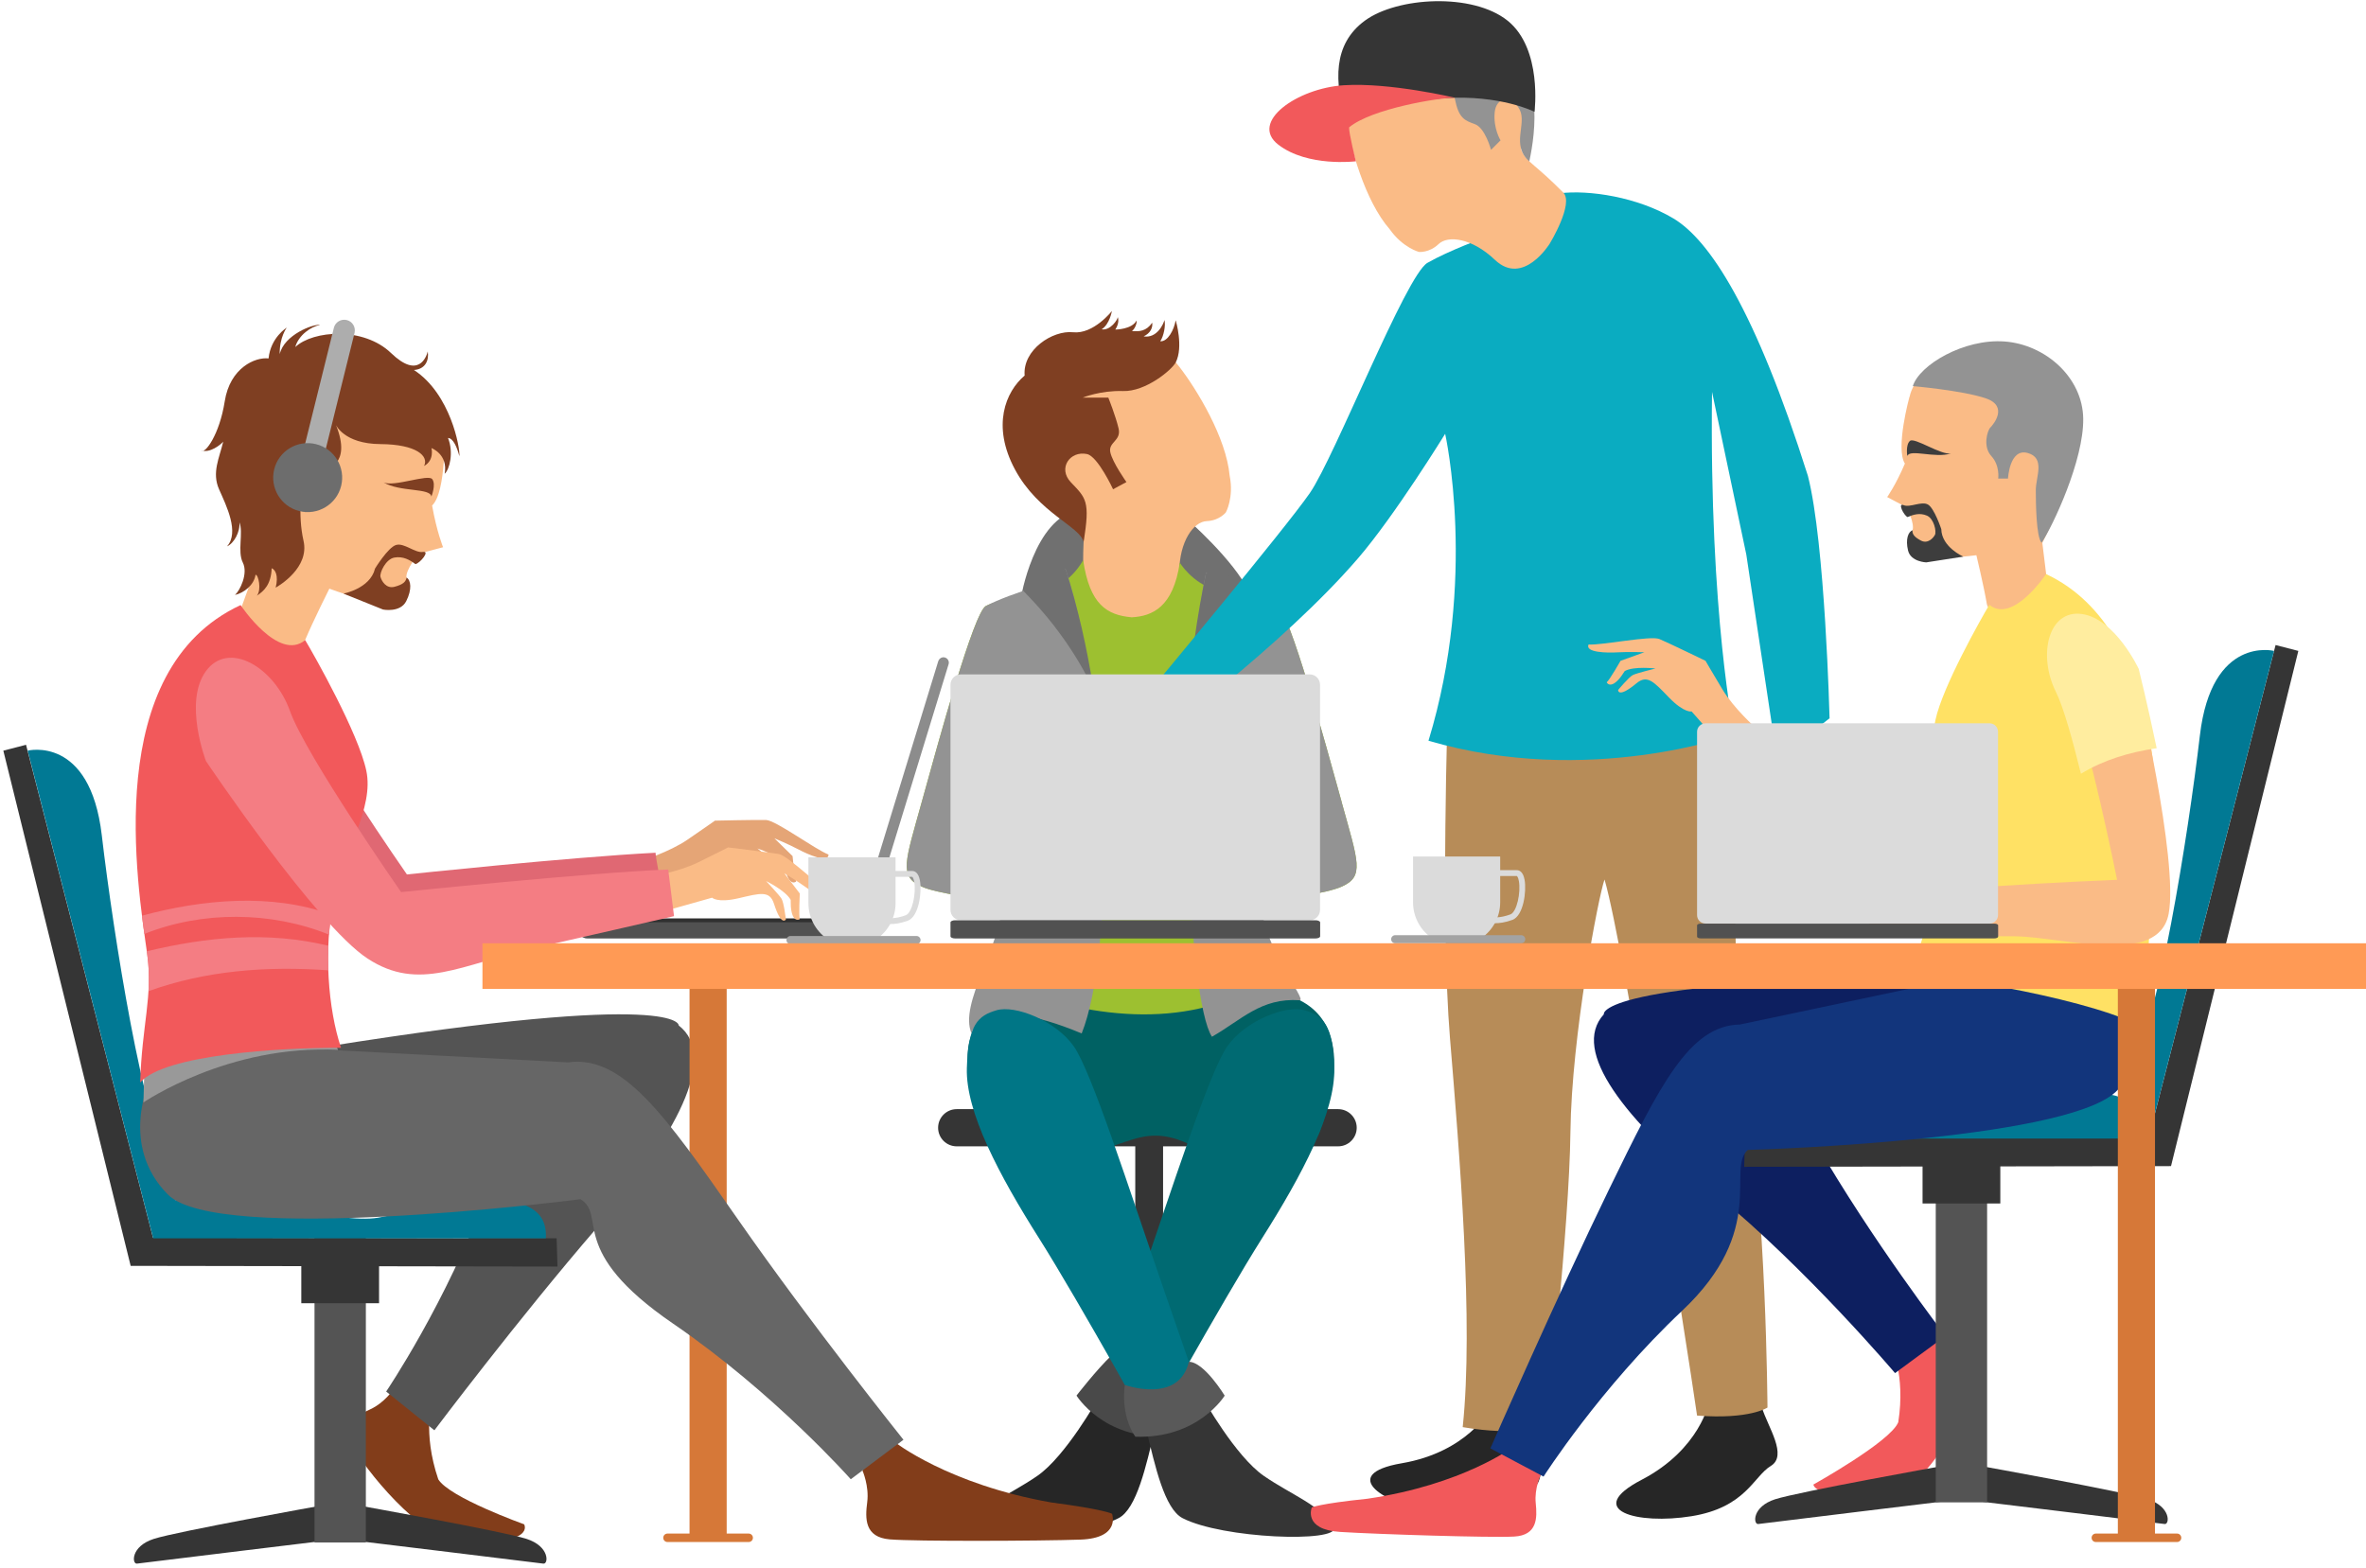 <svg width="454" height="301" viewBox="0 0 454 301" fill="none" xmlns="http://www.w3.org/2000/svg">
<path d="M223.177 216.421H217.84V277.696H223.177V216.421Z" fill="#353535"/>
<path d="M260.334 216.421C260.334 218.392 258.735 219.991 256.765 219.991H183.577C181.607 219.991 180.008 218.392 180.008 216.421C180.008 214.451 181.607 212.852 183.577 212.852H256.765C258.735 212.852 260.334 214.451 260.334 216.421Z" fill="#353535"/>
<path d="M193.304 189.577C193.304 189.577 188.068 192.741 186.098 199.542C184.128 206.343 189.026 221.206 198.788 221.859C215.643 222.996 217.456 214.067 228.997 219.979C240.538 225.89 251.652 221.825 253.329 216.983C254.996 212.142 262.495 191.548 241.754 190.05C218.796 189.251 193.304 189.566 193.304 189.566V189.577Z" fill="#006163"/>
<path d="M195.871 114.87C195.871 114.87 198.359 99.433 206.984 97.846C215.62 96.247 227.668 99.535 227.668 99.535C227.668 99.535 236.743 107.416 239.671 113.587C242.587 119.757 202.244 125.95 195.859 114.87H195.871Z" fill="#707070"/>
<path d="M206.421 70.305C206.421 70.305 215.169 72.039 217.838 68.075C220.506 64.112 222.995 66.105 226.328 70.428C229.66 74.752 235.29 83.974 235.955 91.304C236.788 95.537 235.223 98.33 235.223 98.33C235.223 98.33 234.007 99.906 231.541 100.008C229.075 100.109 226.283 103.825 226.283 109.905C226.283 117.415 222.567 118.259 222.567 118.259C222.567 118.259 208.301 123.191 207.884 110.513C207.637 102.969 208.47 101.651 207.682 99.411C206.893 97.17 201.815 97.114 199 92.981C196.186 88.849 188.045 72.061 206.421 70.305Z" fill="#FABB86"/>
<path d="M225.618 61.534C225.618 61.534 227.115 66.555 225.618 69.528C224.897 70.958 219.841 75.192 215.484 75.045C211.126 74.91 207.748 76.306 207.748 76.306H212.669C212.669 76.306 214.076 79.819 214.639 82.218C215.202 84.616 212.635 84.819 213.052 86.789C213.468 88.759 216.148 92.509 216.148 92.509L213.581 93.894C213.581 93.894 210.665 87.588 208.582 87.138C205.35 86.44 202.907 89.852 205.485 92.554C208.368 95.583 209.235 96.112 207.917 104.005C207.309 101.066 199.247 98.477 194.755 90.088C190.251 81.7 192.953 75.169 196.613 72.073C196.196 67.141 201.961 63.346 205.902 63.763C209.843 64.18 213.356 59.687 213.356 59.687C213.356 59.687 212.939 62.22 211.385 63.2C213.074 63.481 214.482 61.32 214.482 60.858C214.898 61.984 214.009 63.245 214.009 63.245C214.009 63.245 217.195 63.245 218.085 61.511C218.22 62.029 217.713 63.2 217.195 63.527C218.603 63.662 219.965 63.572 221.091 61.928C221.226 62.862 220.765 63.943 219.447 64.551C222.026 64.979 223.298 62.108 223.433 61.41C223.715 62.401 223.298 64.551 222.634 65.486C224.086 65.621 225.302 63.234 225.584 61.5L225.618 61.534Z" fill="#7F3F22"/>
<path d="M257.438 153.874C254.229 142.288 247.462 117.494 245.142 116.289C242.823 115.085 238.285 114.803 233.466 113.328C228.647 111.842 226.384 107.969 226.384 107.969C225.123 116.515 221.137 118.249 217.162 118.463C212.411 118.046 209.1 116.042 207.839 107.484C207.839 107.484 205.666 111.842 200.847 113.328C196.028 114.814 191.49 115.085 189.171 116.289C186.851 117.494 180.084 142.288 176.875 153.874C173.666 165.46 172.428 168.174 176.875 170.156C179.803 171.462 187.437 172.43 192.312 172.959C192.211 179.681 192.199 185.716 192.436 188.79C208.008 195.4 227.555 197.764 241.877 188.79C242.102 185.705 242.102 179.681 241.99 172.971C246.865 172.453 254.499 171.473 257.427 170.167C261.874 168.196 260.636 165.472 257.427 153.885L257.438 153.874ZM192.549 162.477C190.06 162.24 187.696 161.981 187.257 161.756C186.266 161.26 193.19 142.727 193.19 142.727C193.19 142.727 192.819 152.039 192.549 162.477ZM247.068 161.756C246.629 161.981 244.264 162.24 241.776 162.477C241.506 152.039 241.134 142.727 241.134 142.727C241.134 142.727 248.047 161.26 247.068 161.756Z" fill="#9DC030"/>
<path d="M257.438 153.874C254.229 142.288 247.462 117.494 245.142 116.289C242.823 115.084 238.961 112.979 234.153 111.492C233.567 111.312 231.946 110.141 231.428 109.894C225.517 137.784 227.96 192.01 232.554 198.957C238.184 195.771 241.933 191.447 249.376 191.954C250.975 192.055 242.125 181.606 241.99 172.959C246.865 172.441 254.499 171.461 257.427 170.155C261.874 168.185 260.636 165.46 257.427 153.874H257.438ZM247.068 161.756C246.629 161.981 244.264 162.24 241.776 162.476C241.505 152.038 241.134 142.727 241.134 142.727C241.134 142.727 248.047 161.26 247.068 161.756Z" fill="#939393"/>
<path d="M234.625 109.905C234.039 109.725 231.945 110.141 231.438 109.905C229.659 118.305 228.5 127.042 227.7 135.904C230.493 127.549 234.805 120.275 239.759 113.621C238.093 112.878 236.697 110.536 234.636 109.905H234.625Z" fill="#707070"/>
<path d="M204.462 109.173C203.471 109.962 201.286 111.819 199.823 112.27C195.004 113.756 191.502 115.085 189.182 116.289C186.863 117.494 180.096 142.288 176.887 153.874C173.678 165.46 172.439 168.174 176.887 170.156C179.814 171.462 187.448 172.43 192.324 172.959C192.189 181.607 183.913 192.54 186.424 198.327C186.424 198.327 187.944 190.108 207.558 198.327C213.751 182.845 213.481 137.322 204.462 109.173ZM192.549 162.477C190.061 162.24 187.696 161.981 187.257 161.756C186.266 161.26 193.191 142.727 193.191 142.727C193.191 142.727 192.819 152.039 192.549 162.477Z" fill="#939393"/>
<path d="M204.461 109.173C203.471 109.962 201.005 109.444 199.541 109.905C198.302 110.288 197.424 113.035 196.354 113.396C202.029 119.116 206.522 125.421 209.832 132.312C208.594 124.441 206.871 116.695 204.461 109.173Z" fill="#707070"/>
<path d="M218.817 278.101C218.817 278.101 234.524 249.727 242.181 237.611C249.838 225.507 256.267 213.392 256.019 204.992C255.771 196.593 253.88 194.926 250.333 193.879C246.786 192.821 238.972 195.849 235.504 200.792C232.047 205.735 225.134 227.478 217.962 248.229L209.066 273.924C209.066 273.924 212.264 278.09 218.806 278.09L218.817 278.101Z" fill="#006A72"/>
<path d="M210.689 268.395C210.689 268.395 204.496 279.463 199.058 283.224C193.619 286.985 188.08 288.854 185.546 293.166C184.792 296.094 206.985 295.294 214.641 291.342C218.109 289.552 219.933 281.31 221.577 274.397C223.232 267.483 210.689 268.395 210.689 268.395Z" fill="#262626"/>
<path d="M226.272 267.055C226.272 267.055 215.136 268.339 213.233 260.176C210.463 262.788 206.567 267.821 206.567 267.821C206.567 267.821 211.634 276.131 223.716 275.703C225.146 272.888 226.272 267.044 226.272 267.044V267.055Z" fill="#494949"/>
<path d="M222.737 278.102C222.737 278.102 207.029 249.727 199.362 237.612C191.705 225.508 185.276 213.392 185.524 204.993C185.771 196.593 187.663 194.927 191.21 193.879C194.756 192.821 202.571 195.85 206.039 200.793C209.495 205.736 216.409 227.478 223.581 248.23L232.476 273.924C232.476 273.924 229.279 278.09 222.737 278.09V278.102Z" fill="#007686"/>
<path d="M230.867 268.396C230.867 268.396 237.06 279.464 242.498 283.225C247.936 286.974 253.476 288.854 256.01 293.167C256.764 296.094 234.571 295.295 226.915 291.343C223.447 289.553 221.623 281.311 219.979 274.397C218.323 267.484 230.867 268.396 230.867 268.396Z" fill="#353535"/>
<path d="M215.846 265.784C215.846 265.784 226.216 269.499 228.119 261.336C231.058 261.336 234.999 267.833 234.999 267.833C234.999 267.833 229.932 276.142 217.85 275.715C214.867 271.357 215.846 265.784 215.846 265.784Z" fill="#595959"/>
<path d="M82.948 268.666C82.948 268.666 81 274.78 84.097 283.889C86.236 287.402 100.57 292.525 100.57 292.525C100.57 292.525 102.99 296.601 88.229 295.836C80.662 295.442 69.741 281.525 67.624 277.449C65.496 273.373 68.434 271.661 71.114 270.423C73.794 269.184 75.494 266.639 75.494 266.639C75.494 266.639 81.912 266.313 82.948 268.666Z" fill="#823D1A"/>
<path d="M50.43 205.083C50.43 205.083 53.955 200.602 47.525 211.445C41.107 222.288 109.521 203.709 110.962 207.279C109.206 212.717 101.38 206.986 93.352 229.01C85.729 249.885 74.098 267.045 74.098 267.045L83.353 274.487C83.353 274.487 99.399 253.162 114.532 235.619C129.664 218.077 137.985 202.786 130.239 196.796C130.239 196.796 131.185 189.894 62.501 200.872C51.523 202.628 50.408 205.083 50.408 205.083H50.43Z" fill="#545454"/>
<path d="M163.781 176.247H112.336V177.429H163.781V176.247Z" fill="#303030"/>
<path d="M180.051 126.873C180.22 126.333 180.795 126.017 181.335 126.186C181.876 126.355 182.191 126.929 182.022 127.47L166.709 177.44C166.54 177.981 165.966 178.296 165.414 178.127C164.873 177.958 164.569 177.384 164.727 176.843L180.04 126.873H180.051Z" fill="#8C8C8C"/>
<path d="M110.58 176.99C110.557 177.136 110.546 177.282 110.546 177.44C110.546 178.904 111.503 180.097 112.674 180.097H162.746C163.928 180.097 164.874 178.904 164.874 177.44C164.874 177.282 164.862 177.136 164.84 176.99H110.58Z" fill="#515151"/>
<path d="M327.96 269.015C327.96 269.015 326.271 278.113 315.011 283.979C303.752 289.845 314.167 292.66 324.582 290.971C334.997 289.282 336.472 283.337 339.783 281.333C343.093 279.329 339.22 273.834 338.094 270.152C336.968 266.47 327.96 269.015 327.96 269.015Z" fill="#262626"/>
<path d="M285.906 270.523C285.906 270.523 281.515 278.664 269.006 280.804C256.496 282.943 265.549 288.809 275.975 290.386C286.413 291.962 289.633 286.749 293.394 285.859C297.155 284.958 295.151 278.54 295.207 274.701C295.263 270.861 285.906 270.512 285.906 270.512V270.523Z" fill="#262626"/>
<path d="M277.833 134.924C277.833 134.924 276.403 177.046 278.227 199.194C280.051 221.342 282.787 253.916 280.67 273.879C290.872 275.625 296.805 273.879 296.805 273.879C296.805 273.879 301.129 235.585 301.343 217.21C301.557 198.834 306.759 171.822 307.885 168.782C311.634 181.505 323.761 258.499 325.641 271.661C335.775 272.438 339.153 270.119 339.153 270.119C339.153 270.119 338.905 230.721 335.032 210.082C331.159 189.443 334.852 144.776 330.19 127.887C310.891 119.251 277.844 134.935 277.844 134.935L277.833 134.924Z" fill="#B78C58"/>
<path d="M285.152 45.488C285.152 45.488 278.024 48.067 273.903 50.443C269.782 52.819 256.113 87.723 251.328 94.637C246.542 101.55 220.994 132.176 220.994 132.176V142.333C220.994 142.333 245.991 124.103 260.594 107.135C267.677 98.904 277.304 83.253 277.304 83.253C277.304 83.253 283.575 111.087 274.106 142.153C304.879 151.16 332.802 140.937 332.802 140.937C332.802 140.937 327.972 118.226 328.513 75.203L335.088 106.414L340.999 145.733L351.066 137.84C351.066 137.84 350.221 104.219 346.911 91.326C336.777 59.304 328.017 46.074 321.137 41.942C314.258 37.809 304.879 36.391 299.249 37.1C293.619 37.809 285.152 45.5 285.152 45.5V45.488Z" fill="#0AACC1"/>
<path d="M271.864 8.163C271.864 8.163 267.079 15.696 262.372 14.885C257.666 14.086 257.396 17.261 258.218 22.654C259.051 28.047 261.843 38.485 266.685 44.025C269.184 47.549 272.281 48.349 272.281 48.349C272.281 48.349 274.263 48.551 276.042 46.84C277.821 45.128 282.426 45.658 286.84 49.858C292.278 55.037 297.367 46.761 297.367 46.761C297.367 46.761 302.063 39.071 299.968 36.954C294.654 31.583 293.145 31.256 292.075 29.151C290.994 27.045 294.462 23.319 293.404 18.432C292.357 13.545 285.815 -3.93 271.864 8.163Z" fill="#FABB86"/>
<path d="M258.893 19.13C258.893 19.13 263.003 21.044 269.781 19.04C277.314 16.81 278.451 15.38 279.183 19.04C279.915 22.699 281.041 23.116 283.011 23.825C284.981 24.535 286.107 28.757 286.107 28.757L287.931 26.933C287.931 26.933 286.524 24.681 286.805 21.584C287.087 18.488 290.138 18.218 291.591 21.021C293.043 23.825 289.868 27.8 293.449 30.975C294.687 25.244 296.23 13.568 288.067 6.103C279.903 -1.363 261.471 6.384 259.49 11.304C257.508 16.225 259.298 18.252 258.882 19.141L258.893 19.13Z" fill="#939393"/>
<path d="M258.307 23.499C258.307 23.499 265.13 19.591 277.099 18.837C288.009 18.15 294.45 21.461 294.45 21.461C294.45 21.461 296.015 9.368 289.282 3.963C282.549 -1.43 268.091 -0.586 261.898 3.963C255.706 8.512 256.032 15.684 258.307 23.487V23.499Z" fill="#353535"/>
<path d="M279.183 18.759C279.183 18.759 266.763 15.797 257.857 16.36C248.95 16.923 239.661 23.42 245.291 27.766C250.921 32.112 260.176 30.953 260.176 30.953C260.176 30.953 258.803 25.503 258.87 24.445C263.16 20.853 276.187 18.713 279.183 18.759Z" fill="#F2595B"/>
<path d="M251.303 129.418H184.376C183.275 129.418 182.383 130.31 182.383 131.411V174.614C182.383 175.715 183.275 176.607 184.376 176.607H251.303C252.404 176.607 253.296 175.715 253.296 174.614V131.411C253.296 130.31 252.404 129.418 251.303 129.418Z" fill="#DBDBDB"/>
<path d="M253.319 179.681C253.319 179.907 252.925 180.098 252.429 180.098H183.272C182.777 180.098 182.383 179.907 182.383 179.681V177.024C182.383 176.788 182.777 176.607 183.272 176.607H252.429C252.925 176.607 253.319 176.799 253.319 177.024V179.681Z" fill="#515151"/>
<path d="M362.808 258.172C362.808 258.172 365.702 263.7 364.249 272.933C362.785 276.649 347.968 284.891 347.968 284.891C347.968 284.891 347.968 288.044 362.256 286.434C371.613 285.375 377.603 268.272 378.966 264.016C380.317 259.759 377.22 258.611 374.45 257.868C371.681 257.125 369.62 254.974 369.62 254.974C369.62 254.974 363.416 255.729 362.819 258.161L362.808 258.172Z" fill="#F2595B"/>
<path d="M385.575 189.297C385.575 189.297 381.454 185.592 389.415 194.904C397.375 204.216 328.748 197.831 327.96 201.491C330.549 206.411 337.091 199.61 348.452 219.371C359.228 238.085 373.313 256.382 373.313 256.382L363.63 263.509C363.63 263.509 346.684 243.501 329.266 229.223C311.858 214.946 301.331 201.682 307.749 194.656C307.749 194.656 305.688 188.193 373.302 187.27C384.111 187.123 385.586 189.285 385.586 189.285L385.575 189.297Z" fill="#0D1F60"/>
<path d="M376.375 287.717C376.375 287.717 338.374 292.322 337.394 292.469C336.415 292.615 336.133 289.158 340.626 287.717C345.13 286.276 372.659 281.344 372.659 281.344L376.375 287.717Z" fill="#353535"/>
<path d="M376.375 287.717C376.375 287.717 414.376 292.322 415.356 292.469C416.335 292.615 416.617 289.158 412.124 287.717C407.621 286.276 380.091 281.344 380.091 281.344L376.375 287.717Z" fill="#353535"/>
<path d="M381.296 229.201H371.443V288.314H381.296V229.201Z" fill="#545454"/>
<path d="M383.829 220.824H368.91V230.957H383.829V220.824Z" fill="#353535"/>
<path d="M334.681 223.92L416.583 223.785L441.017 124.914L436.648 123.788L412.293 218.369L334.85 218.504L334.681 223.92Z" fill="#353535"/>
<path d="M436.355 124.914C436.355 124.914 424.375 121.885 422.123 141.162C419.871 160.438 413.96 197.268 409.264 203.09C404.569 208.911 410.638 216.748 412.293 218.369C415.829 204.632 436.355 124.914 436.355 124.914Z" fill="#017994"/>
<path d="M336.91 218.504H412.293C412.293 218.504 411.482 209.947 403.353 209.947C395.224 209.947 376.803 215.858 369.101 214.541C361.411 213.223 336.054 205.758 336.91 218.504Z" fill="#017994"/>
<path d="M290.295 277.707C290.295 277.707 280.645 284.947 262.405 287.616C253.037 288.584 251.708 289.294 251.708 289.294C251.708 289.294 249.985 293.538 257.147 293.989C264.319 294.439 286.084 295.126 290.543 294.878C295.001 294.631 294.979 291.332 294.686 288.472C294.393 285.612 295.677 282.932 295.677 282.932C295.677 282.932 292.772 277.403 290.284 277.707H290.295Z" fill="#F2595B"/>
<path d="M406.798 188.406C406.798 188.406 413.937 198.81 406.731 208.708C399.513 218.605 339.128 220.598 335.379 220.677C331.19 224.336 339.342 235.933 322.756 251.562C307.038 266.38 296.184 283.37 296.184 283.37L285.982 277.954C285.982 277.954 298.852 248.612 308.693 228.367C318.545 208.122 324.198 196.795 333.858 196.615L377.996 187.292C388.378 184.274 406.81 188.395 406.81 188.395L406.798 188.406Z" fill="#12357C"/>
<path d="M408.859 188.463L409.005 194.048C409.005 194.048 394.683 184.207 376.184 185.186C377.174 182.946 377.794 180.784 377.794 180.784L408.848 188.452L408.859 188.463Z" fill="#999999"/>
<path d="M366.4 76.137C366.4 76.137 363.664 86.09 365.521 88.962C363.765 93.094 362.121 95.391 362.121 95.391L365.916 97.395C365.916 97.395 367.436 100.514 366.985 101.764C366.535 103.002 366.085 104.669 368.224 106.211C370.363 107.765 379.236 106.549 379.236 106.549C379.236 106.549 380.632 112.337 381.251 115.928C381.859 119.498 393.367 116.232 393.367 116.232L391.892 104.173C391.892 104.173 398.963 90.403 399.323 82.15C399.683 73.896 392.68 66.397 384.584 66.127C376.5 65.857 367.593 70.484 366.422 76.148L366.4 76.137Z" fill="#FABB86"/>
<path d="M372.502 101.539C372.502 101.539 371.185 97.553 369.958 96.832C368.73 96.111 366.478 97.463 365.274 96.945C364.08 96.427 365.274 98.87 366.028 99.23C367.12 98.757 368.37 98.363 369.744 98.949C371.117 99.534 371.613 102.034 371.286 102.642C370.971 103.239 369.924 104.432 368.607 103.745C367.289 103.047 366.906 102.473 366.985 101.764C366.163 102.034 365.6 103.486 366.129 105.66C366.659 107.833 369.62 107.923 369.62 107.923L376.736 106.819C376.736 106.819 372.57 105.006 372.502 101.539Z" fill="#3D3D3D"/>
<path d="M365.983 87.52C365.983 87.52 365.623 85.37 366.49 84.615C367.357 83.861 372.48 87.408 374.372 87.014C371.32 88.016 366.456 86.09 365.983 87.52Z" fill="#3D3D3D"/>
<path d="M392.623 110.152C392.623 110.152 386.216 119.79 381.723 116.063C380.147 118.687 372.727 131.849 371.398 138.11C370.081 144.381 368.955 153.186 370.734 161.44C372.513 169.693 368.763 180.806 366.579 187.28C376.96 187.258 408.285 193.518 412.316 198.225C412.023 188.474 412.102 178.926 413.07 171.956C414.748 159.908 416.099 121.13 392.6 110.163L392.623 110.152Z" fill="#FFE164"/>
<path d="M406.235 168.849C406.235 168.849 400.504 140.193 396.991 133.134C393.478 126.085 394.649 121.716 401.067 122.583C407.496 123.462 409.94 130.611 409.94 130.611C409.94 130.611 418.092 165.145 416.133 175.369C414.173 185.592 396 179.782 386.621 179.681C377.197 179.591 360.532 179.681 360.532 179.681L355.556 173.511C360.138 170.617 406.224 168.849 406.224 168.849H406.235Z" fill="#FABB86"/>
<path d="M399.468 117.831C393.05 116.953 390.979 125.691 394.48 132.739C395.967 135.723 397.734 142.107 399.299 148.491C403.657 145.834 408.679 144.325 413.836 143.593C412.079 135.126 410.39 128.37 410.39 128.37C410.39 128.37 405.886 118.71 399.468 117.831Z" fill="#FFED9F"/>
<path d="M367.052 74.1C367.052 74.1 376.477 74.921 380.98 76.419C385.484 77.916 382.478 81.486 381.915 82.049C381.352 82.612 380.417 85.686 382.106 87.521C383.795 89.356 383.424 91.845 383.424 91.845H385.304C385.304 91.845 385.586 85.99 389.054 86.924C392.522 87.859 390.641 91.518 390.641 94.052C390.641 96.585 390.72 103.104 391.756 104.163C393.929 100.909 399.84 88.332 399.739 80.36C399.649 72.388 392.42 66.094 384.629 65.531C376.837 64.968 368.302 70.035 367.041 74.1H367.052Z" fill="#939393"/>
<path d="M336.855 139.641C336.855 139.641 332.722 135.982 330.504 132.289C328.286 128.595 327.262 126.816 327.262 126.816C327.262 126.816 320.123 123.348 318.423 122.639C316.722 121.918 307.602 123.844 304.821 123.686C304.1 125.229 308.323 125.319 310.473 125.184C312.624 125.06 315.529 125.173 315.529 125.173L310.958 126.816C310.958 126.816 308.841 130.532 308.3 130.937C308.706 131.703 309.933 131.759 311.768 128.776C313.57 127.796 317.657 128.291 317.657 128.291C317.657 128.291 314.133 129.158 313.345 129.53C312.568 129.902 310.496 132.412 310.496 132.412C310.496 132.412 310.406 134.113 314.031 131.118C316.103 129.406 317.353 130.859 320.269 133.876C323.197 136.883 324.593 136.534 324.593 136.534L332.835 145.845L337.271 139.788" fill="#FABB86"/>
<path d="M327.262 138.808H381.77C382.671 138.808 383.391 139.539 383.391 140.429V175.615C383.391 176.516 382.66 177.237 381.77 177.237H327.262C326.361 177.237 325.641 176.505 325.641 175.615V140.44C325.641 139.54 326.373 138.819 327.262 138.819V138.808Z" fill="#DBDBDB"/>
<path d="M383.414 179.748C383.414 179.939 383.087 180.085 382.693 180.085H326.361C325.956 180.085 325.641 179.939 325.641 179.748V177.586C325.641 177.394 325.967 177.248 326.361 177.248H382.693C383.099 177.248 383.414 177.394 383.414 177.586V179.748Z" fill="#515151"/>
<path d="M139.44 185.829H132.312V295.115H139.44V185.829Z" fill="#D67838"/>
<path d="M144.472 295.115C144.472 295.565 144.112 295.926 143.662 295.926H128.078C127.628 295.926 127.268 295.565 127.268 295.115C127.268 294.665 127.628 294.304 128.078 294.304H143.662C144.112 294.304 144.472 294.665 144.472 295.115Z" fill="#D67838"/>
<path d="M65.27 295.318C65.27 295.318 103.272 299.923 104.263 300.07C105.254 300.216 105.524 296.759 101.02 295.318C96.516 293.877 68.986 288.945 68.986 288.945L65.27 295.318Z" fill="#353535"/>
<path d="M65.27 295.318C65.27 295.318 27.269 299.923 26.289 300.07C25.31 300.216 25.028 296.759 29.532 295.318C34.036 293.877 61.566 288.945 61.566 288.945L65.281 295.318H65.27Z" fill="#353535"/>
<path d="M70.202 236.903H60.35V296.016H70.202V236.903Z" fill="#545454"/>
<path d="M72.735 239.965H57.816V250.099H72.735V239.965Z" fill="#353535"/>
<path d="M106.976 243.062L25.073 242.927L0.64 144.056L4.997 142.93L29.352 237.511L106.807 237.646L106.976 243.062Z" fill="#353535"/>
<path d="M5.301 144.056C5.301 144.056 17.281 141.027 19.533 160.304C21.785 179.58 27.696 216.411 32.392 222.232C37.087 228.053 31.018 235.89 29.363 237.511C25.827 223.774 5.312 144.056 5.312 144.056H5.301Z" fill="#017994"/>
<path d="M104.735 237.646H29.352C29.352 237.646 30.174 229.088 38.292 229.088C46.41 229.088 64.842 235 72.544 233.682C80.234 232.365 105.591 224.9 104.735 237.646Z" fill="#017994"/>
<path d="M123.067 165.179C123.067 165.179 128.37 163.568 131.939 161.125C135.509 158.682 137.186 157.488 137.186 157.488C137.186 157.488 145.158 157.308 147.005 157.364C148.862 157.421 156.373 162.983 158.985 163.996C158.996 165.708 155.1 164.019 153.197 163.006C151.283 161.992 148.592 160.877 148.592 160.877L152.083 164.289C152.083 164.289 152.466 168.568 152.781 169.165C152.083 169.694 150.957 169.232 150.529 165.742C149.29 164.098 145.349 162.837 145.349 162.837C145.349 162.837 148.209 165.1 148.761 165.775C149.324 166.451 150.157 169.592 150.157 169.592C150.157 169.592 149.538 171.191 147.466 166.924C146.284 164.492 144.55 165.302 140.609 166.834C136.68 168.365 135.554 167.453 135.554 167.453L124.136 172.509L122.616 165.122" fill="#E5A576"/>
<path d="M171.551 276.649C171.551 276.649 181.887 284.857 201.738 288.337C211.95 289.677 213.38 290.499 213.38 290.499C213.38 290.499 215.137 295.194 207.289 295.464C199.441 295.734 175.616 295.824 170.74 295.419C165.865 295.014 166 291.399 166.405 288.292C166.811 285.184 165.493 282.2 165.493 282.2C165.493 282.2 168.849 276.244 171.551 276.649Z" fill="#823D1A"/>
<path d="M28.744 207.346C28.744 207.346 22.788 219.799 32.257 229.28C41.738 238.749 107.337 230.676 111.401 230.136C116.547 233.378 108.575 239.931 129.147 254.006C148.637 267.36 163.252 283.878 163.252 283.878L173.363 276.3C173.363 276.3 155.618 254.141 141.544 233.93C127.469 213.719 119.43 202.437 108.969 203.878L59.697 201.288C47.965 199.78 28.744 207.369 28.744 207.369V207.346Z" fill="#666666"/>
<path d="M27.696 205.207L27.527 211.568C27.527 211.568 43.82 200.376 64.864 201.491C63.738 198.946 63.029 196.48 63.029 196.48L27.707 205.207H27.696Z" fill="#999999"/>
<path d="M125.791 163.647C109.397 164.48 78.084 167.813 78.084 167.813C78.084 167.813 59.787 141.544 56.781 133.1C53.774 124.655 44.992 119.464 40.646 125.409C36.288 131.354 40.646 142.67 40.646 142.67C40.646 142.67 61.758 174.107 71.666 180.582C81.575 187.056 89.625 181.708 103.418 178.611C112.448 176.584 121.524 174.501 127.266 173.173C127.266 171.574 125.735 164.323 125.791 163.658V163.647Z" fill="#E06873"/>
<path d="M85.256 82.578C85.256 82.578 85.718 94.311 82.914 97.013C83.804 102.046 85.02 105.019 85.02 105.019L80.302 106.257C80.302 106.257 77.813 109.331 77.994 110.817C78.162 112.304 78.241 114.263 75.483 115.434C72.724 116.605 63.198 112.968 63.198 112.968C63.198 112.968 60.158 119.014 58.548 122.831C56.949 126.626 45.048 120.039 45.048 120.039L49.788 107.057C49.788 107.057 45.498 89.976 47.243 80.743C48.977 71.51 58.672 65.002 67.702 66.792C76.733 68.582 85.402 75.991 85.245 82.578H85.256Z" fill="#FABB86"/>
<path d="M64.437 81.508C64.437 81.508 65.991 85.179 72.983 85.224C79.987 85.269 82.329 87.566 81.372 89.424C83.41 88.309 82.79 85.99 82.79 85.99C82.79 85.99 86.011 87.172 85.324 90.921C86.27 90.088 87.092 86.812 85.966 84.053C86.945 84.087 87.689 85.787 88.15 87.555C88.319 85.978 86.439 75.563 79.424 71.003C81.575 70.868 82.351 69.213 82.081 67.445C81.822 68.481 80.291 72.816 75.033 67.749C69.763 62.682 60.102 63.369 56.657 66.6C57.299 64.326 59.629 62.682 61.431 62.356C60.125 62.119 54.506 64.258 53.673 67.963C53.617 64.709 55.024 62.874 55.024 62.874C55.024 62.874 51.939 64.743 51.534 68.785C49.023 68.481 44.136 70.541 43.123 77.016C42.109 83.49 39.294 87.149 38.709 86.429C40.218 87.003 42.312 85.382 42.83 84.762C42.098 87.87 40.612 90.685 42.031 93.894C43.461 97.103 45.96 102.17 43.562 104.85C44.879 104.309 46.118 102.035 45.938 100.244C46.737 102.17 45.521 105.84 46.591 107.957C47.66 110.074 46.028 113.351 45.093 114.173C46.816 113.79 48.753 112.258 49.034 110.299C49.575 110.243 50.228 113.182 49.293 114.308C50.599 113.463 52.018 112.213 52.13 109.049C52.784 109.308 53.493 110.367 52.896 112.776C53.594 112.371 59.404 108.926 58.245 103.802C57.085 98.679 57.862 93.128 58.504 91.901C59.539 92.498 59.314 95.932 58.537 98.296C59.675 97.801 60.981 95.031 60.902 92.531C62.208 93.061 62.805 95.718 62.073 96.596C63.075 95.256 63.48 92.34 62.816 90.966C62.163 89.582 67.691 89.582 64.448 81.508H64.437Z" fill="#7F3F22"/>
<path d="M71.936 109.151C71.936 109.151 74.425 105.075 75.979 104.591C77.521 104.107 79.672 106.179 81.136 105.92C82.599 105.661 80.64 108.048 79.717 108.262C78.636 107.451 77.341 106.708 75.675 107.001C74.008 107.294 72.815 109.94 73.006 110.694C73.198 111.437 74.065 113.036 75.697 112.608C77.33 112.18 77.904 111.64 78.005 110.829C78.85 111.336 79.098 113.092 77.949 115.367C76.801 117.63 73.502 116.977 73.502 116.977L65.901 113.914C65.901 113.914 70.991 112.98 71.948 109.163L71.936 109.151Z" fill="#7F3F22"/>
<path d="M82.768 95.302C82.768 95.302 83.714 93.016 82.948 91.958C82.182 90.899 75.596 93.512 73.603 92.577C76.722 94.469 82.621 93.59 82.768 95.302Z" fill="#7F3F22"/>
<path d="M46.163 116.12C46.163 116.12 53.459 127.087 58.559 122.842C60.35 125.826 68.794 140.79 70.292 147.917C71.79 155.045 66.081 163.309 64.054 172.689C62.039 182.068 62.962 193.71 65.439 201.074C53.628 201.052 31.491 202.392 26.897 207.74C27.235 196.649 29.352 191.132 28.26 183.205C26.357 169.491 19.444 128.596 46.163 116.12Z" fill="#F2595B"/>
<path d="M27.235 175.729C27.393 176.967 27.551 178.15 27.697 179.231C38.765 174.806 51.984 174.851 63.142 179.366C63.232 178.06 63.379 176.776 63.57 175.515C52.108 171.349 38.844 172.587 27.235 175.729Z" fill="#F47D83"/>
<path d="M28.169 182.575C28.203 182.777 28.226 183.003 28.259 183.194C28.609 185.694 28.631 187.946 28.496 190.209C39.542 186.234 51.207 185.378 62.996 186.212C62.939 184.646 62.962 183.07 63.018 181.494C51.398 178.69 39.778 179.76 28.158 182.563L28.169 182.575Z" fill="#F47D83"/>
<path d="M124.632 168.241C124.632 168.241 130.104 167.397 133.988 165.482C137.873 163.58 139.697 162.623 139.697 162.623C139.697 162.623 147.613 163.58 149.437 163.895C151.261 164.21 157.926 170.786 160.358 172.159C160.133 173.86 156.519 171.63 154.762 170.358C153.017 169.086 150.506 167.599 150.506 167.599L153.468 171.473C153.468 171.473 153.242 175.763 153.468 176.393C152.702 176.821 151.655 176.202 151.722 172.689C150.731 170.887 147.004 169.086 147.004 169.086C147.004 169.086 149.515 171.732 149.966 172.475C150.427 173.218 150.799 176.449 150.799 176.449C150.799 176.449 149.955 177.936 148.513 173.432C147.691 170.853 145.856 171.416 141.746 172.373C137.636 173.33 136.646 172.272 136.646 172.272L124.632 175.661L124.17 168.14" fill="#FABB86"/>
<path d="M76.957 171.192C76.957 171.192 58.66 144.923 55.654 136.478C52.647 128.033 43.865 122.831 39.519 128.788C35.161 134.733 39.519 146.049 39.519 146.049C39.519 146.049 60.63 177.486 70.539 183.96C80.448 190.434 88.498 185.086 102.291 181.99C112.751 179.636 124.349 176.968 129.337 175.819L128.222 166.868C112.763 167.476 76.968 171.203 76.968 171.203L76.957 171.192Z" fill="#F47D83"/>
<path d="M62.253 87.183C61.983 88.275 60.879 88.94 59.776 88.669C58.684 88.399 58.02 87.296 58.29 86.192L64.066 62.907C64.336 61.815 65.44 61.151 66.543 61.421C67.635 61.691 68.3 62.795 68.029 63.898L62.253 87.183Z" fill="#ADADAD"/>
<path d="M65.462 93.252C64.584 96.799 60.992 98.961 57.445 98.082C53.898 97.204 51.736 93.612 52.614 90.066C53.493 86.519 57.085 84.357 60.631 85.235C64.178 86.113 66.34 89.705 65.462 93.252Z" fill="#6D6D6D"/>
<path d="M271.143 164.368V173.161C271.143 175.965 272.528 178.442 274.656 179.962H284.35C286.467 178.442 287.863 175.976 287.863 173.161V164.368H271.154H271.143Z" fill="#DBDBDB"/>
<path d="M292.671 180.244C292.671 180.672 292.322 181.021 291.894 181.021H267.719C267.291 181.021 266.942 180.672 266.942 180.244C266.942 179.816 267.291 179.467 267.719 179.467H291.894C292.322 179.467 292.671 179.816 292.671 180.244Z" fill="#A3A3A3"/>
<path d="M286.94 177.181C286.467 177.181 286.197 177.136 286.163 177.125L286.366 176.021C286.366 176.021 287.762 176.258 289.822 175.481C291.061 175.019 291.849 171.259 291.444 169.052C291.309 168.297 291.084 168.117 291.05 168.117H286.264V166.991H291.05C291.489 166.991 292.255 167.228 292.547 168.849C292.941 171.033 292.345 175.729 290.217 176.528C288.798 177.057 287.649 177.17 286.94 177.17V177.181Z" fill="#DBDBDB"/>
<path d="M155.124 164.525V173.319C155.124 176.123 156.509 178.6 158.637 180.12H168.332C170.448 178.6 171.845 176.134 171.845 173.319V164.525H155.135H155.124Z" fill="#DBDBDB"/>
<path d="M176.64 180.402C176.64 180.83 176.291 181.179 175.863 181.179H151.689C151.261 181.179 150.912 180.83 150.912 180.402C150.912 179.974 151.261 179.625 151.689 179.625H175.863C176.291 179.625 176.64 179.974 176.64 180.402Z" fill="#A3A3A3"/>
<path d="M170.92 177.339C170.448 177.339 170.177 177.294 170.144 177.283L170.346 176.179C170.346 176.179 171.742 176.416 173.803 175.639C175.042 175.177 175.83 171.416 175.424 169.209C175.289 168.455 175.064 168.275 175.03 168.275H170.245V167.149H175.03C175.469 167.149 176.235 167.385 176.528 169.007C176.922 171.191 176.325 175.886 174.197 176.686C172.778 177.215 171.63 177.328 170.92 177.328V177.339Z" fill="#DBDBDB"/>
<path d="M418.554 295.115C418.554 295.565 418.194 295.926 417.744 295.926H402.16C401.71 295.926 401.35 295.565 401.35 295.115C401.35 294.665 401.71 294.304 402.16 294.304H417.744C418.194 294.304 418.554 294.665 418.554 295.115Z" fill="#D67838"/>
<path d="M413.51 185.829H406.383V295.115H413.51V185.829Z" fill="#D67838"/>
<path d="M454 181.021H92.576V189.781H454V181.021Z" fill="#FF9A55"/>
</svg>
